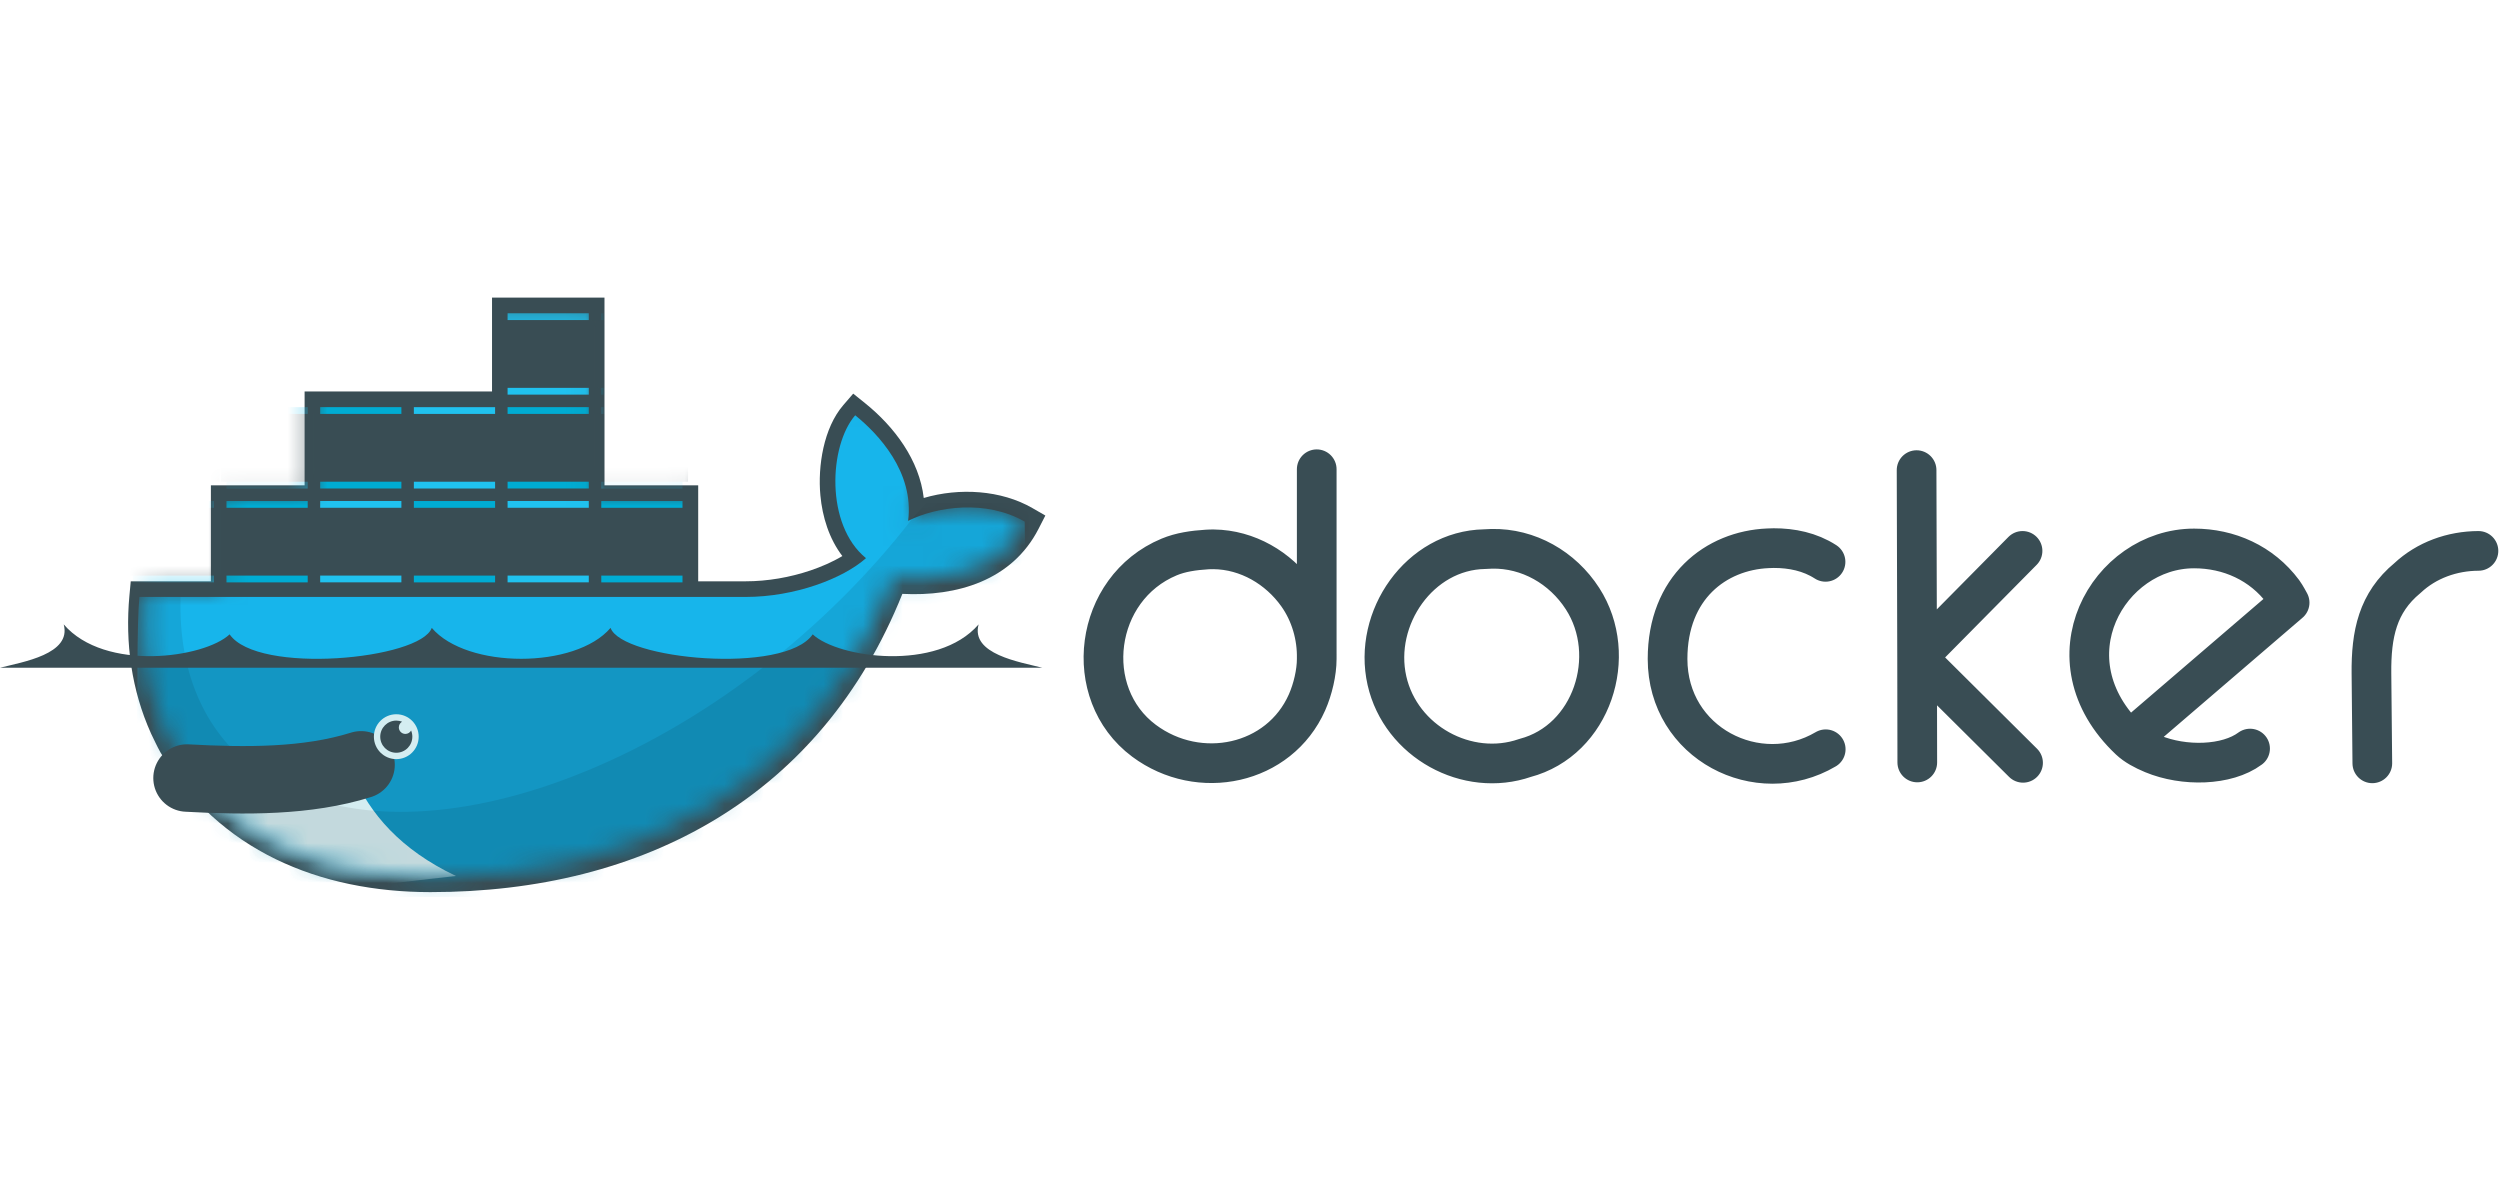 <svg width="126" height="60" viewBox="0 0 126 60" fill="none" xmlns="http://www.w3.org/2000/svg">
<path d="M96.631 38.428L96.622 33.141M96.622 33.141L96.596 23.694M96.622 33.141L101.936 27.765M96.622 33.141L101.962 38.446M66.363 33.211C66.389 32.077 66.06 30.918 65.393 29.98C64.432 28.629 62.877 27.706 61.171 27.686C61.057 27.686 60.945 27.686 60.83 27.695C60.156 27.737 59.503 27.831 58.925 28.072C55.124 29.655 54.451 34.942 57.658 37.334C60.435 39.405 64.474 38.559 65.874 35.399C66.169 34.731 66.363 33.889 66.363 33.211ZM66.363 33.211V23.65M92.007 28.317C91.22 27.807 90.302 27.623 89.394 27.625C89.296 27.625 89.194 27.63 89.106 27.634C86.48 27.747 84.045 29.606 84.045 33.211C84.045 37.473 88.607 39.773 92.016 37.763M107.329 37.299C110.015 34.995 115.397 30.374 115.397 30.374C115.397 30.374 115.2 30.002 115.073 29.831C113.987 28.371 112.328 27.642 110.581 27.642C106.262 27.642 103.024 33.236 107.329 37.299ZM107.329 37.299C107.627 37.58 108.037 37.801 108.492 37.991C110.071 38.65 112.234 38.596 113.404 37.728M124.914 27.765C123.588 27.769 122.296 28.234 121.339 29.131C119.83 30.379 119.502 31.954 119.521 33.946L119.565 38.472M75.19 27.66C75.068 27.662 74.946 27.675 74.823 27.677C71.548 27.738 69.187 31.145 69.902 34.305C70.599 37.384 73.958 39.207 76.859 38.201C80.239 37.313 81.617 33.051 79.761 30.173C78.747 28.598 77.027 27.625 75.19 27.66Z" stroke="#394D54" stroke-width="2" stroke-linecap="round" stroke-linejoin="round"/>
<path d="M30.466 24.462H35.189V29.298H37.578C38.68 29.298 39.815 29.101 40.859 28.747C41.372 28.572 41.948 28.33 42.455 28.025C41.788 27.153 41.447 26.052 41.347 24.966C41.211 23.491 41.508 21.569 42.506 20.414L43.002 19.839L43.594 20.315C45.083 21.514 46.336 23.189 46.557 25.098C48.35 24.57 50.456 24.695 52.037 25.609L52.686 25.983L52.344 26.651C51.007 29.265 48.212 30.074 45.479 29.931C41.39 40.133 32.487 44.963 21.693 44.963C16.116 44.963 10.999 42.874 8.086 37.919C7.915 37.611 7.769 37.289 7.614 36.972C6.629 34.791 6.302 32.401 6.523 30.013L6.59 29.298H10.629V24.462H15.352V19.731H24.798V15H30.466L30.466 24.462Z" fill="#394D54"/>
<mask id="mask0_1946_40774" style="mask-type:luminance" maskUnits="userSpaceOnUse" x="7" y="15" width="45" height="30">
<path d="M15.7 15.414V24.931H11.155V29.69H7.351C7.334 29.828 7.321 29.966 7.308 30.104C7.07 32.696 7.522 35.087 8.56 37.132L8.909 37.759C9.118 38.135 9.362 38.488 9.619 38.832C9.876 39.176 9.967 39.367 10.129 39.595C12.874 42.685 16.966 44.173 21.69 44.173C32.151 44.173 41.03 39.53 44.96 29.102C47.748 29.388 50.422 28.672 51.641 26.289C49.699 25.167 47.204 25.527 45.767 26.25L49.575 15.414L34.703 24.931H29.952V15.414H15.7Z" fill="white"/>
</mask>
<g mask="url(#mask0_1946_40774)">
<path d="M25.582 15.789H29.675V19.889H25.582V15.789Z" fill="#20C2EF"/>
<path d="M26.086 19.548V16.131V19.548ZM26.7 19.548V16.131V19.548ZM27.32 19.548V16.131V19.548ZM27.94 19.548V16.131V19.548ZM28.561 19.548V16.131V19.548ZM29.174 19.548V16.131V19.548Z" fill="black"/>
<path d="M26.086 19.548V16.131M26.7 19.548V16.131M27.32 19.548V16.131M27.94 19.548V16.131M28.561 19.548V16.131M29.174 19.548V16.131" stroke="#394D54" stroke-width="1.56"/>
<path d="M30.305 19.891H34.398V15.791H30.305V19.891Z" fill="#00ACD3"/>
<path d="M30.809 16.132V19.549V16.132ZM31.422 16.132V19.549V16.132ZM32.042 16.132V19.549V16.132ZM32.663 16.132V19.549V16.132ZM33.283 16.132V19.549V16.132ZM33.897 16.132V19.549V16.132Z" fill="black"/>
<path d="M30.809 16.132V19.549M31.422 16.132V19.549M32.042 16.132V19.549M32.663 16.132V19.549M33.283 16.132V19.549M33.897 16.132V19.549" stroke="#394D54" stroke-width="1.56"/>
<path d="M6.691 20.52H10.785V24.62H6.691V20.52Z" fill="#00ACD3"/>
<path d="M6.691 25.25H10.785V29.35H6.691V25.25Z" fill="#20C2EF"/>
<path d="M7.195 24.278V20.861V24.278ZM7.809 24.278V20.861V24.278ZM8.429 24.278V20.861V24.278ZM9.05 24.278V20.861V24.278ZM9.67 24.278V20.861V24.278ZM10.284 24.278V20.861V24.278Z" fill="black"/>
<path d="M7.195 24.278V20.861M7.809 24.278V20.861M8.429 24.278V20.861M9.05 24.278V20.861M9.67 24.278V20.861M10.284 24.278V20.861" stroke="#394D54" stroke-width="1.56"/>
<path d="M7.195 29.009V25.592V29.009ZM7.809 29.009V25.592V29.009ZM8.429 29.009V25.592V29.009ZM9.05 29.009V25.592V29.009ZM9.67 29.009V25.592V29.009ZM10.284 29.009V25.592V29.009Z" fill="black"/>
<path d="M7.195 29.009V25.592M7.809 29.009V25.592M8.429 29.009V25.592M9.05 29.009V25.592M9.67 29.009V25.592M10.284 29.009V25.592" stroke="#394D54" stroke-width="1.56"/>
<path d="M11.414 29.352H15.508V25.252H11.414V29.352Z" fill="#00ACD3"/>
<path d="M11.414 24.621H15.508V20.521H11.414V24.621Z" fill="#20C2EF"/>
<path d="M11.918 25.593V29.01V25.593ZM12.532 25.593V29.01V25.593ZM13.152 25.593V29.01V25.593ZM13.772 25.593V29.01V25.593ZM14.393 25.593V29.01V25.593ZM15.006 25.593V29.01V25.593Z" fill="black"/>
<path d="M11.918 25.593V29.01M12.532 25.593V29.01M13.152 25.593V29.01M13.772 25.593V29.01M14.393 25.593V29.01M15.006 25.593V29.01" stroke="#394D54" stroke-width="1.56"/>
<path d="M11.918 20.862V24.279V20.862ZM12.532 20.862V24.279V20.862ZM13.152 20.862V24.279V20.862ZM13.772 20.862V24.279V20.862ZM14.393 20.862V24.279V20.862ZM15.006 20.862V24.279V20.862Z" fill="black"/>
<path d="M11.918 20.862V24.279M12.532 20.862V24.279M13.152 20.862V24.279M13.772 20.862V24.279M14.393 20.862V24.279M15.006 20.862V24.279" stroke="#394D54" stroke-width="1.56"/>
<path d="M16.137 20.52H20.23V24.62H16.137V20.52Z" fill="#00ACD3"/>
<path d="M16.137 25.25H20.23V29.35H16.137V25.25Z" fill="#20C2EF"/>
<path d="M16.641 24.278V20.861V24.278ZM17.255 24.278V20.861V24.278ZM17.875 24.278V20.861V24.278ZM18.495 24.278V20.861V24.278ZM19.115 24.278V20.861V24.278ZM19.729 24.278V20.861V24.278Z" fill="black"/>
<path d="M16.641 24.278V20.861M17.255 24.278V20.861M17.875 24.278V20.861M18.495 24.278V20.861M19.115 24.278V20.861M19.729 24.278V20.861" stroke="#394D54" stroke-width="1.56"/>
<path d="M16.641 29.009V25.592V29.009ZM17.255 29.009V25.592V29.009ZM17.875 29.009V25.592V29.009ZM18.495 29.009V25.592V29.009ZM19.115 29.009V25.592V29.009ZM19.729 29.009V25.592V29.009Z" fill="black"/>
<path d="M16.641 29.009V25.592M17.255 29.009V25.592M17.875 29.009V25.592M18.495 29.009V25.592M19.115 29.009V25.592M19.729 29.009V25.592" stroke="#394D54" stroke-width="1.56"/>
<path d="M20.859 29.352H24.953V25.252H20.859V29.352Z" fill="#00ACD3"/>
<path d="M20.859 24.621H24.953V20.521H20.859V24.621Z" fill="#20C2EF"/>
<path d="M21.363 25.593V29.01V25.593ZM21.977 25.593V29.01V25.593ZM22.597 25.593V29.01V25.593ZM23.218 25.593V29.01V25.593ZM23.838 25.593V29.01V25.593ZM24.452 25.593V29.01V25.593Z" fill="black"/>
<path d="M21.363 25.593V29.01M21.977 25.593V29.01M22.597 25.593V29.01M23.218 25.593V29.01M23.838 25.593V29.01M24.452 25.593V29.01" stroke="#394D54" stroke-width="1.56"/>
<path d="M21.363 20.862V24.279V20.862ZM21.977 20.862V24.279V20.862ZM22.597 20.862V24.279V20.862ZM23.218 20.862V24.279V20.862ZM23.838 20.862V24.279V20.862ZM24.452 20.862V24.279V20.862Z" fill="black"/>
<path d="M21.363 20.862V24.279M21.977 20.862V24.279M22.597 20.862V24.279M23.218 20.862V24.279M23.838 20.862V24.279M24.452 20.862V24.279" stroke="#394D54" stroke-width="1.56"/>
<path d="M25.582 20.52H29.675V24.62H25.582V20.52Z" fill="#00ACD3"/>
<path d="M25.582 25.25H29.675V29.35H25.582V25.25Z" fill="#20C2EF"/>
<path d="M26.086 24.278V20.861V24.278ZM26.7 24.278V20.861V24.278ZM27.32 24.278V20.861V24.278ZM27.94 24.278V20.861V24.278ZM28.561 24.278V20.861V24.278ZM29.174 24.278V20.861V24.278Z" fill="black"/>
<path d="M26.086 24.278V20.861M26.7 24.278V20.861M27.32 24.278V20.861M27.94 24.278V20.861M28.561 24.278V20.861M29.174 24.278V20.861" stroke="#394D54" stroke-width="1.56"/>
<path d="M26.086 29.009V25.592V29.009ZM26.7 29.009V25.592V29.009ZM27.32 29.009V25.592V29.009ZM27.94 29.009V25.592V29.009ZM28.561 29.009V25.592V29.009ZM29.174 29.009V25.592V29.009Z" fill="black"/>
<path d="M26.086 29.009V25.592M26.7 29.009V25.592M27.32 29.009V25.592M27.94 29.009V25.592M28.561 29.009V25.592M29.174 29.009V25.592" stroke="#394D54" stroke-width="1.56"/>
<path d="M30.305 29.352H34.398V25.252H30.305V29.352Z" fill="#00ACD3"/>
<path d="M30.305 24.621H34.398V20.521H30.305V24.621Z" fill="#20C2EF"/>
<path d="M30.809 25.593V29.01V25.593ZM31.422 25.593V29.01V25.593ZM32.042 25.593V29.01V25.593ZM32.663 25.593V29.01V25.593ZM33.283 25.593V29.01V25.593ZM33.897 25.593V29.01V25.593Z" fill="black"/>
<path d="M30.809 25.593V29.01M31.422 25.593V29.01M32.042 25.593V29.01M32.663 25.593V29.01M33.283 25.593V29.01M33.897 25.593V29.01" stroke="#394D54" stroke-width="1.56"/>
<path d="M30.809 20.862V24.279V20.862ZM31.422 20.862V24.279V20.862ZM32.042 20.862V24.279V20.862ZM32.663 20.862V24.279V20.862ZM33.283 20.862V24.279V20.862ZM33.897 20.862V24.279V20.862Z" fill="black"/>
<path d="M30.809 20.862V24.279M31.422 20.862V24.279M32.042 20.862V24.279M32.663 20.862V24.279M33.283 20.862V24.279M33.897 20.862V24.279" stroke="#394D54" stroke-width="1.56"/>
</g>
<mask id="mask1_1946_40774" style="mask-type:luminance" maskUnits="userSpaceOnUse" x="7" y="15" width="45" height="30">
<path d="M15.7 15.414V24.931H11.155V29.69H7.351C7.334 29.828 7.321 29.966 7.308 30.104C7.07 32.696 7.522 35.087 8.56 37.132L8.909 37.759C9.118 38.135 9.362 38.488 9.619 38.832C9.876 39.176 9.967 39.367 10.129 39.595C12.874 42.685 16.966 44.173 21.69 44.173C32.151 44.173 41.03 39.53 44.96 29.102C47.748 29.388 50.422 28.672 51.641 26.289C49.699 25.167 47.204 25.527 45.767 26.25L49.575 15.414L34.703 24.931H29.952V15.414H15.7Z" fill="white"/>
</mask>
<g mask="url(#mask1_1946_40774)">
<path d="M45.769 26.251C46.086 23.785 44.244 21.849 43.102 20.93C41.786 22.454 41.581 26.449 43.646 28.131C42.494 29.157 40.065 30.086 37.578 30.086H7.025C6.784 32.686 7.025 45.207 7.025 45.207H51.848L51.645 26.291C49.703 25.169 47.207 25.527 45.769 26.251Z" fill="#17B5EB"/>
</g>
<mask id="mask2_1946_40774" style="mask-type:luminance" maskUnits="userSpaceOnUse" x="7" y="15" width="45" height="30">
<path d="M15.7 15.414V24.931H11.155V29.69H7.351C7.334 29.828 7.321 29.966 7.308 30.104C7.07 32.696 7.522 35.087 8.56 37.132L8.909 37.759C9.118 38.135 9.362 38.488 9.619 38.832C9.876 39.176 9.967 39.367 10.129 39.595C12.874 42.685 16.966 44.173 21.69 44.173C32.151 44.173 41.03 39.53 44.96 29.102C47.748 29.388 50.422 28.672 51.641 26.289C49.699 25.167 47.204 25.527 45.767 26.25L49.575 15.414L34.703 24.931H29.952V15.414H15.7Z" fill="white"/>
</mask>
<g mask="url(#mask2_1946_40774)">
<path d="M7.023 33.414V45.207H51.846V33.414" fill="black" fill-opacity="0.17"/>
</g>
<mask id="mask3_1946_40774" style="mask-type:luminance" maskUnits="userSpaceOnUse" x="7" y="15" width="45" height="30">
<path d="M15.7 15.414V24.931H11.155V29.69H7.351C7.334 29.828 7.321 29.966 7.308 30.104C7.07 32.696 7.522 35.087 8.56 37.132L8.909 37.759C9.118 38.135 9.362 38.488 9.619 38.832C9.876 39.176 9.967 39.367 10.129 39.595C12.874 42.685 16.966 44.173 21.69 44.173C32.151 44.173 41.03 39.53 44.96 29.102C47.748 29.388 50.422 28.672 51.641 26.289C49.699 25.167 47.204 25.527 45.767 26.25L49.575 15.414L34.703 24.931H29.952V15.414H15.7Z" fill="white"/>
</mask>
<g mask="url(#mask3_1946_40774)">
<path d="M22.979 44.15C20.182 42.821 18.647 41.014 17.793 39.041L9.297 39.414L13.635 45.207L22.979 44.15Z" fill="#D4EDF1"/>
</g>
<mask id="mask4_1946_40774" style="mask-type:luminance" maskUnits="userSpaceOnUse" x="7" y="15" width="45" height="30">
<path d="M15.7 15.414V24.931H11.155V29.69H7.351C7.334 29.828 7.321 29.966 7.308 30.104C7.07 32.696 7.522 35.087 8.56 37.132L8.909 37.759C9.118 38.135 9.362 38.488 9.619 38.832C9.876 39.176 9.967 39.367 10.129 39.595C12.874 42.685 16.966 44.173 21.69 44.173C32.151 44.173 41.03 39.53 44.96 29.102C47.748 29.388 50.422 28.672 51.641 26.289C49.699 25.167 47.204 25.527 45.767 26.25L49.575 15.414L34.703 24.931H29.952V15.414H15.7Z" fill="white"/>
</mask>
<g mask="url(#mask4_1946_40774)">
<path d="M45.959 26.16V26.167C41.651 31.73 35.47 36.59 28.835 39.143C22.916 41.421 17.755 41.431 14.195 39.602C13.812 39.385 13.436 39.145 13.059 38.917C10.449 37.09 8.978 34.067 9.102 30.085H7.023V45.208H51.846V25.346H46.682L45.959 26.16Z" fill="black" fill-opacity="0.085"/>
</g>
<path d="M9.426 39.213C12.352 39.373 15.474 39.402 18.198 38.547" stroke="#394D54" stroke-width="3.4" stroke-linecap="round"/>
<path d="M21.102 37.129C21.102 37.754 20.597 38.26 19.973 38.26C19.349 38.26 18.844 37.754 18.844 37.129C18.844 36.505 19.349 35.998 19.973 35.998C20.597 35.998 21.102 36.505 21.102 37.129Z" fill="#D4EDF1"/>
<path d="M20.266 36.373C20.167 36.43 20.101 36.537 20.101 36.66C20.101 36.842 20.248 36.99 20.431 36.99C20.555 36.99 20.664 36.92 20.72 36.818C20.76 36.913 20.782 37.019 20.782 37.129C20.782 37.576 20.42 37.939 19.973 37.939C19.526 37.939 19.164 37.576 19.164 37.129C19.164 36.681 19.526 36.318 19.973 36.318C20.076 36.318 20.175 36.338 20.266 36.373Z" fill="#394D54"/>
<path d="M0 33.654H52.533C51.389 33.363 48.914 32.97 49.322 31.469C47.242 33.88 42.227 33.16 40.961 31.971C39.551 34.019 31.345 33.241 30.772 31.645C29.005 33.723 23.529 33.723 21.761 31.645C21.189 33.241 12.982 34.019 11.573 31.971C10.307 33.16 5.291 33.88 3.211 31.469C3.619 32.97 1.144 33.363 0 33.654Z" fill="#394D54"/>
</svg>
